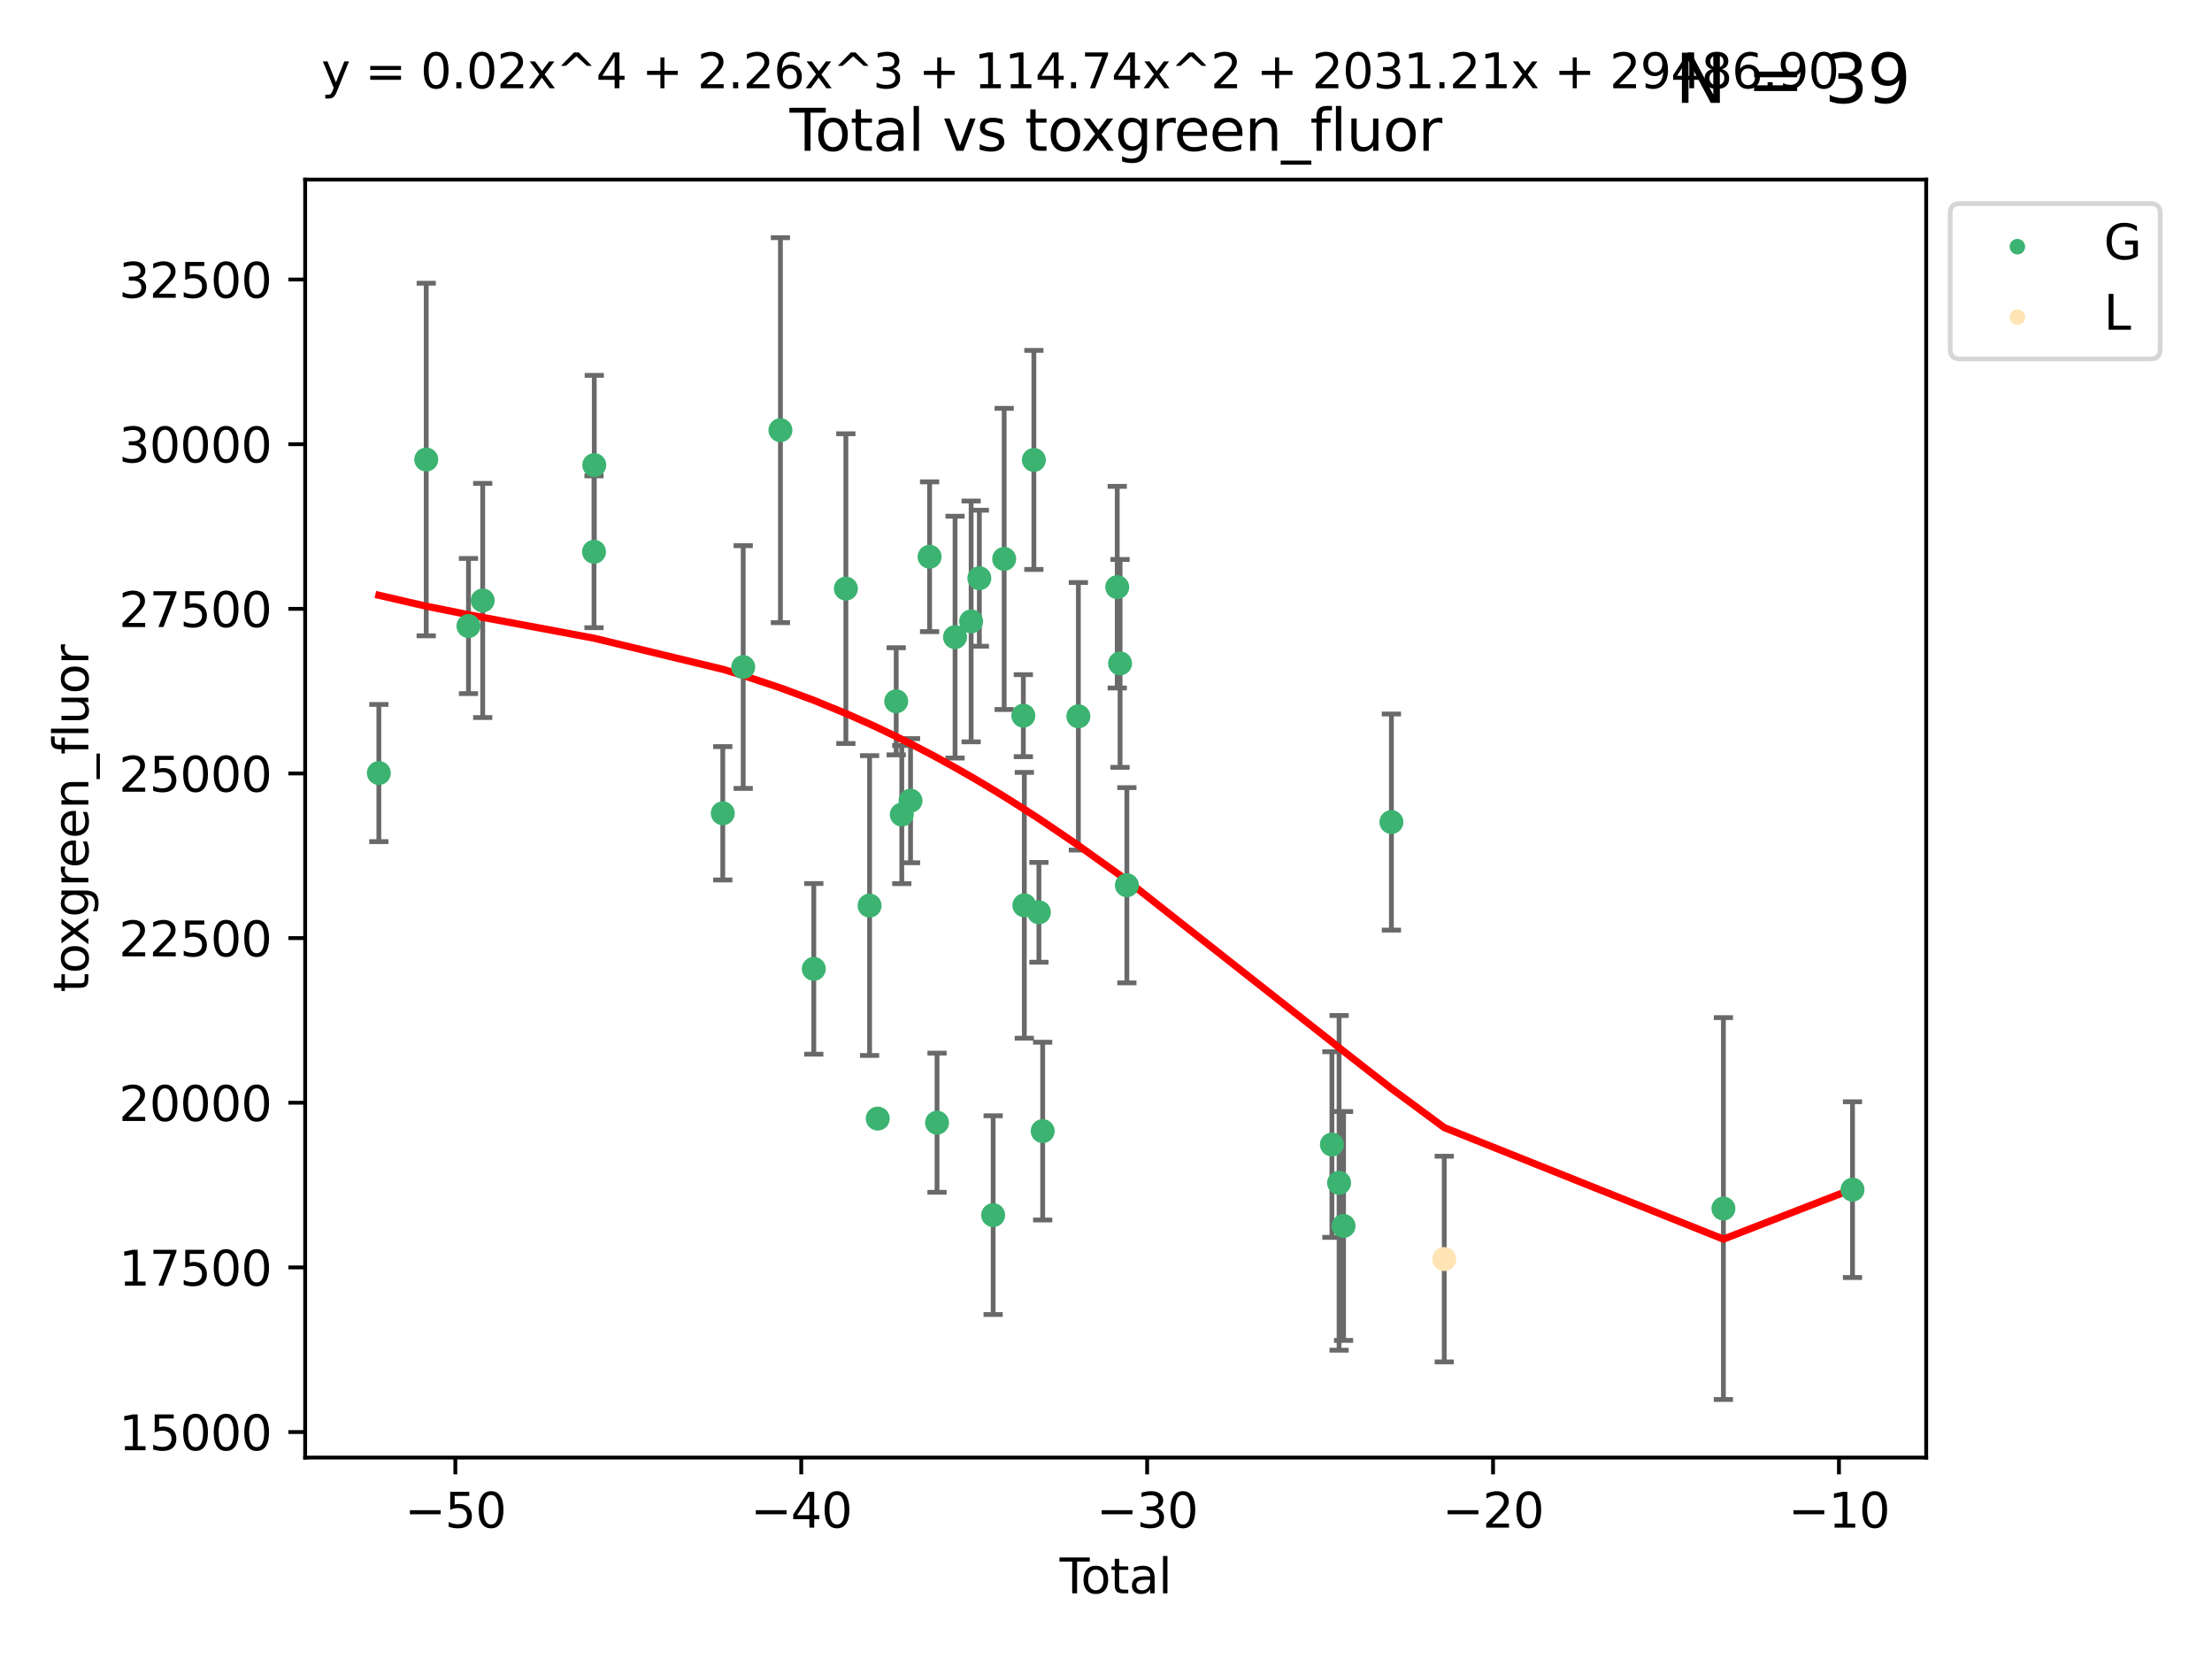 <?xml version="1.0" encoding="utf-8" standalone="no"?>
<!DOCTYPE svg PUBLIC "-//W3C//DTD SVG 1.1//EN"
  "http://www.w3.org/Graphics/SVG/1.1/DTD/svg11.dtd">
<svg xmlns:xlink="http://www.w3.org/1999/xlink" width="460.8pt" height="345.6pt" viewBox="0 0 460.8 345.6" xmlns="http://www.w3.org/2000/svg" version="1.1">
 <defs>
  <style type="text/css">*{stroke-linejoin: round; stroke-linecap: butt}</style>
 </defs>
 <g id="figure_1">
  <g id="patch_1">
   <path d="M 0 345.6 
L 460.8 345.6 
L 460.8 0 
L 0 0 
z
" style="fill: #ffffff"/>
  </g>
  <g id="axes_1">
   <g id="patch_2">
    <path d="M 63.571 303.64 
L 401.26 303.64 
L 401.26 37.411 
L 63.571 37.411 
z
" style="fill: #ffffff"/>
   </g>
   <g id="PathCollection_1">
    <defs>
     <path id="m934b2afe01" d="M 0 1.118 
C 0.297 1.118 0.581 1 0.791 0.791 
C 1 0.581 1.118 0.297 1.118 0 
C 1.118 -0.297 1 -0.581 0.791 -0.791 
C 0.581 -1 0.297 -1.118 0 -1.118 
C -0.297 -1.118 -0.581 -1 -0.791 -0.791 
C -1 -0.581 -1.118 -0.297 -1.118 0 
C -1.118 0.297 -1 0.581 -0.791 0.791 
C -0.581 1 -0.297 1.118 0 1.118 
z
" style="stroke: #3cb371"/>
    </defs>
    <g clip-path="url(#pcce8c9f854)">
     <use xlink:href="#m934b2afe01" x="78.921" y="161.037" style="fill: #3cb371; stroke: #3cb371"/>
     <use xlink:href="#m934b2afe01" x="88.792" y="95.728" style="fill: #3cb371; stroke: #3cb371"/>
     <use xlink:href="#m934b2afe01" x="97.592" y="130.414" style="fill: #3cb371; stroke: #3cb371"/>
     <use xlink:href="#m934b2afe01" x="100.557" y="125.086" style="fill: #3cb371; stroke: #3cb371"/>
     <use xlink:href="#m934b2afe01" x="123.743" y="114.948" style="fill: #3cb371; stroke: #3cb371"/>
     <use xlink:href="#m934b2afe01" x="123.799" y="96.886" style="fill: #3cb371; stroke: #3cb371"/>
     <use xlink:href="#m934b2afe01" x="150.568" y="169.42" style="fill: #3cb371; stroke: #3cb371"/>
     <use xlink:href="#m934b2afe01" x="154.824" y="138.957" style="fill: #3cb371; stroke: #3cb371"/>
     <use xlink:href="#m934b2afe01" x="162.577" y="89.613" style="fill: #3cb371; stroke: #3cb371"/>
     <use xlink:href="#m934b2afe01" x="169.529" y="201.831" style="fill: #3cb371; stroke: #3cb371"/>
     <use xlink:href="#m934b2afe01" x="176.212" y="122.621" style="fill: #3cb371; stroke: #3cb371"/>
     <use xlink:href="#m934b2afe01" x="181.15" y="188.647" style="fill: #3cb371; stroke: #3cb371"/>
     <use xlink:href="#m934b2afe01" x="182.848" y="233.022" style="fill: #3cb371; stroke: #3cb371"/>
     <use xlink:href="#m934b2afe01" x="186.695" y="146.093" style="fill: #3cb371; stroke: #3cb371"/>
     <use xlink:href="#m934b2afe01" x="187.859" y="169.688" style="fill: #3cb371; stroke: #3cb371"/>
     <use xlink:href="#m934b2afe01" x="189.682" y="166.801" style="fill: #3cb371; stroke: #3cb371"/>
     <use xlink:href="#m934b2afe01" x="193.651" y="115.98" style="fill: #3cb371; stroke: #3cb371"/>
     <use xlink:href="#m934b2afe01" x="195.201" y="233.877" style="fill: #3cb371; stroke: #3cb371"/>
     <use xlink:href="#m934b2afe01" x="198.955" y="132.725" style="fill: #3cb371; stroke: #3cb371"/>
     <use xlink:href="#m934b2afe01" x="202.304" y="129.453" style="fill: #3cb371; stroke: #3cb371"/>
     <use xlink:href="#m934b2afe01" x="204.017" y="120.452" style="fill: #3cb371; stroke: #3cb371"/>
     <use xlink:href="#m934b2afe01" x="206.891" y="253.132" style="fill: #3cb371; stroke: #3cb371"/>
     <use xlink:href="#m934b2afe01" x="209.187" y="116.43" style="fill: #3cb371; stroke: #3cb371"/>
     <use xlink:href="#m934b2afe01" x="213.179" y="149.088" style="fill: #3cb371; stroke: #3cb371"/>
     <use xlink:href="#m934b2afe01" x="213.387" y="188.593" style="fill: #3cb371; stroke: #3cb371"/>
     <use xlink:href="#m934b2afe01" x="215.374" y="95.812" style="fill: #3cb371; stroke: #3cb371"/>
     <use xlink:href="#m934b2afe01" x="216.424" y="190.052" style="fill: #3cb371; stroke: #3cb371"/>
     <use xlink:href="#m934b2afe01" x="217.208" y="235.63" style="fill: #3cb371; stroke: #3cb371"/>
     <use xlink:href="#m934b2afe01" x="224.644" y="149.22" style="fill: #3cb371; stroke: #3cb371"/>
     <use xlink:href="#m934b2afe01" x="232.742" y="122.319" style="fill: #3cb371; stroke: #3cb371"/>
     <use xlink:href="#m934b2afe01" x="233.33" y="138.197" style="fill: #3cb371; stroke: #3cb371"/>
     <use xlink:href="#m934b2afe01" x="234.746" y="184.414" style="fill: #3cb371; stroke: #3cb371"/>
     <use xlink:href="#m934b2afe01" x="277.458" y="238.427" style="fill: #3cb371; stroke: #3cb371"/>
     <use xlink:href="#m934b2afe01" x="278.954" y="246.413" style="fill: #3cb371; stroke: #3cb371"/>
     <use xlink:href="#m934b2afe01" x="279.886" y="255.388" style="fill: #3cb371; stroke: #3cb371"/>
     <use xlink:href="#m934b2afe01" x="289.857" y="171.247" style="fill: #3cb371; stroke: #3cb371"/>
     <use xlink:href="#m934b2afe01" x="359.018" y="251.761" style="fill: #3cb371; stroke: #3cb371"/>
     <use xlink:href="#m934b2afe01" x="385.911" y="247.827" style="fill: #3cb371; stroke: #3cb371"/>
    </g>
   </g>
   <g id="PathCollection_2">
    <defs>
     <path id="m3e8681dd88" d="M 0 1.118 
C 0.297 1.118 0.581 1 0.791 0.791 
C 1 0.581 1.118 0.297 1.118 0 
C 1.118 -0.297 1 -0.581 0.791 -0.791 
C 0.581 -1 0.297 -1.118 0 -1.118 
C -0.297 -1.118 -0.581 -1 -0.791 -0.791 
C -1 -0.581 -1.118 -0.297 -1.118 0 
C -1.118 0.297 -1 0.581 -0.791 0.791 
C -0.581 1 -0.297 1.118 0 1.118 
z
" style="stroke: #ffe4b5"/>
    </defs>
    <g clip-path="url(#pcce8c9f854)">
     <use xlink:href="#m3e8681dd88" x="300.863" y="262.288" style="fill: #ffe4b5; stroke: #ffe4b5"/>
    </g>
   </g>
   <g id="matplotlib.axis_1">
    <g id="xtick_1">
     <g id="line2d_1">
      <defs>
       <path id="m31c452b7e3" d="M 0 0 
L 0 3.5 
" style="stroke: #000000; stroke-width: 0.8"/>
      </defs>
      <g>
       <use xlink:href="#m31c452b7e3" x="94.856" y="303.64" style="stroke: #000000; stroke-width: 0.8"/>
      </g>
     </g>
     <g id="text_1">
      <!-- −50 -->
      <g transform="translate(84.304 318.238)scale(0.1 -0.1)">
       <defs>
        <path id="DejaVuSans-2212" d="M 678 2272 
L 4684 2272 
L 4684 1741 
L 678 1741 
L 678 2272 
z
" transform="scale(0.016)"/>
        <path id="DejaVuSans-35" d="M 691 4666 
L 3169 4666 
L 3169 4134 
L 1269 4134 
L 1269 2991 
Q 1406 3038 1543 3061 
Q 1681 3084 1819 3084 
Q 2600 3084 3056 2656 
Q 3513 2228 3513 1497 
Q 3513 744 3044 326 
Q 2575 -91 1722 -91 
Q 1428 -91 1123 -41 
Q 819 9 494 109 
L 494 744 
Q 775 591 1075 516 
Q 1375 441 1709 441 
Q 2250 441 2565 725 
Q 2881 1009 2881 1497 
Q 2881 1984 2565 2268 
Q 2250 2553 1709 2553 
Q 1456 2553 1204 2497 
Q 953 2441 691 2322 
L 691 4666 
z
" transform="scale(0.016)"/>
        <path id="DejaVuSans-30" d="M 2034 4250 
Q 1547 4250 1301 3770 
Q 1056 3291 1056 2328 
Q 1056 1369 1301 889 
Q 1547 409 2034 409 
Q 2525 409 2770 889 
Q 3016 1369 3016 2328 
Q 3016 3291 2770 3770 
Q 2525 4250 2034 4250 
z
M 2034 4750 
Q 2819 4750 3233 4129 
Q 3647 3509 3647 2328 
Q 3647 1150 3233 529 
Q 2819 -91 2034 -91 
Q 1250 -91 836 529 
Q 422 1150 422 2328 
Q 422 3509 836 4129 
Q 1250 4750 2034 4750 
z
" transform="scale(0.016)"/>
       </defs>
       <use xlink:href="#DejaVuSans-2212"/>
       <use xlink:href="#DejaVuSans-35" x="83.789"/>
       <use xlink:href="#DejaVuSans-30" x="147.412"/>
      </g>
     </g>
    </g>
    <g id="xtick_2">
     <g id="line2d_2">
      <g>
       <use xlink:href="#m31c452b7e3" x="166.914" y="303.64" style="stroke: #000000; stroke-width: 0.8"/>
      </g>
     </g>
     <g id="text_2">
      <!-- −40 -->
      <g transform="translate(156.361 318.238)scale(0.1 -0.1)">
       <defs>
        <path id="DejaVuSans-34" d="M 2419 4116 
L 825 1625 
L 2419 1625 
L 2419 4116 
z
M 2253 4666 
L 3047 4666 
L 3047 1625 
L 3713 1625 
L 3713 1100 
L 3047 1100 
L 3047 0 
L 2419 0 
L 2419 1100 
L 313 1100 
L 313 1709 
L 2253 4666 
z
" transform="scale(0.016)"/>
       </defs>
       <use xlink:href="#DejaVuSans-2212"/>
       <use xlink:href="#DejaVuSans-34" x="83.789"/>
       <use xlink:href="#DejaVuSans-30" x="147.412"/>
      </g>
     </g>
    </g>
    <g id="xtick_3">
     <g id="line2d_3">
      <g>
       <use xlink:href="#m31c452b7e3" x="238.971" y="303.64" style="stroke: #000000; stroke-width: 0.8"/>
      </g>
     </g>
     <g id="text_3">
      <!-- −30 -->
      <g transform="translate(228.419 318.238)scale(0.1 -0.1)">
       <defs>
        <path id="DejaVuSans-33" d="M 2597 2516 
Q 3050 2419 3304 2112 
Q 3559 1806 3559 1356 
Q 3559 666 3084 287 
Q 2609 -91 1734 -91 
Q 1441 -91 1130 -33 
Q 819 25 488 141 
L 488 750 
Q 750 597 1062 519 
Q 1375 441 1716 441 
Q 2309 441 2620 675 
Q 2931 909 2931 1356 
Q 2931 1769 2642 2001 
Q 2353 2234 1838 2234 
L 1294 2234 
L 1294 2753 
L 1863 2753 
Q 2328 2753 2575 2939 
Q 2822 3125 2822 3475 
Q 2822 3834 2567 4026 
Q 2313 4219 1838 4219 
Q 1578 4219 1281 4162 
Q 984 4106 628 3988 
L 628 4550 
Q 988 4650 1302 4700 
Q 1616 4750 1894 4750 
Q 2613 4750 3031 4423 
Q 3450 4097 3450 3541 
Q 3450 3153 3228 2886 
Q 3006 2619 2597 2516 
z
" transform="scale(0.016)"/>
       </defs>
       <use xlink:href="#DejaVuSans-2212"/>
       <use xlink:href="#DejaVuSans-33" x="83.789"/>
       <use xlink:href="#DejaVuSans-30" x="147.412"/>
      </g>
     </g>
    </g>
    <g id="xtick_4">
     <g id="line2d_4">
      <g>
       <use xlink:href="#m31c452b7e3" x="311.029" y="303.64" style="stroke: #000000; stroke-width: 0.8"/>
      </g>
     </g>
     <g id="text_4">
      <!-- −20 -->
      <g transform="translate(300.476 318.238)scale(0.1 -0.1)">
       <defs>
        <path id="DejaVuSans-32" d="M 1228 531 
L 3431 531 
L 3431 0 
L 469 0 
L 469 531 
Q 828 903 1448 1529 
Q 2069 2156 2228 2338 
Q 2531 2678 2651 2914 
Q 2772 3150 2772 3378 
Q 2772 3750 2511 3984 
Q 2250 4219 1831 4219 
Q 1534 4219 1204 4116 
Q 875 4013 500 3803 
L 500 4441 
Q 881 4594 1212 4672 
Q 1544 4750 1819 4750 
Q 2544 4750 2975 4387 
Q 3406 4025 3406 3419 
Q 3406 3131 3298 2873 
Q 3191 2616 2906 2266 
Q 2828 2175 2409 1742 
Q 1991 1309 1228 531 
z
" transform="scale(0.016)"/>
       </defs>
       <use xlink:href="#DejaVuSans-2212"/>
       <use xlink:href="#DejaVuSans-32" x="83.789"/>
       <use xlink:href="#DejaVuSans-30" x="147.412"/>
      </g>
     </g>
    </g>
    <g id="xtick_5">
     <g id="line2d_5">
      <g>
       <use xlink:href="#m31c452b7e3" x="383.086" y="303.64" style="stroke: #000000; stroke-width: 0.8"/>
      </g>
     </g>
     <g id="text_5">
      <!-- −10 -->
      <g transform="translate(372.534 318.238)scale(0.1 -0.1)">
       <defs>
        <path id="DejaVuSans-31" d="M 794 531 
L 1825 531 
L 1825 4091 
L 703 3866 
L 703 4441 
L 1819 4666 
L 2450 4666 
L 2450 531 
L 3481 531 
L 3481 0 
L 794 0 
L 794 531 
z
" transform="scale(0.016)"/>
       </defs>
       <use xlink:href="#DejaVuSans-2212"/>
       <use xlink:href="#DejaVuSans-31" x="83.789"/>
       <use xlink:href="#DejaVuSans-30" x="147.412"/>
      </g>
     </g>
    </g>
    <g id="text_6">
     <!-- Total -->
     <g transform="translate(220.739 331.917)scale(0.1 -0.1)">
      <defs>
       <path id="DejaVuSans-54" d="M -19 4666 
L 3928 4666 
L 3928 4134 
L 2272 4134 
L 2272 0 
L 1638 0 
L 1638 4134 
L -19 4134 
L -19 4666 
z
" transform="scale(0.016)"/>
       <path id="DejaVuSans-6f" d="M 1959 3097 
Q 1497 3097 1228 2736 
Q 959 2375 959 1747 
Q 959 1119 1226 758 
Q 1494 397 1959 397 
Q 2419 397 2687 759 
Q 2956 1122 2956 1747 
Q 2956 2369 2687 2733 
Q 2419 3097 1959 3097 
z
M 1959 3584 
Q 2709 3584 3137 3096 
Q 3566 2609 3566 1747 
Q 3566 888 3137 398 
Q 2709 -91 1959 -91 
Q 1206 -91 779 398 
Q 353 888 353 1747 
Q 353 2609 779 3096 
Q 1206 3584 1959 3584 
z
" transform="scale(0.016)"/>
       <path id="DejaVuSans-74" d="M 1172 4494 
L 1172 3500 
L 2356 3500 
L 2356 3053 
L 1172 3053 
L 1172 1153 
Q 1172 725 1289 603 
Q 1406 481 1766 481 
L 2356 481 
L 2356 0 
L 1766 0 
Q 1100 0 847 248 
Q 594 497 594 1153 
L 594 3053 
L 172 3053 
L 172 3500 
L 594 3500 
L 594 4494 
L 1172 4494 
z
" transform="scale(0.016)"/>
       <path id="DejaVuSans-61" d="M 2194 1759 
Q 1497 1759 1228 1600 
Q 959 1441 959 1056 
Q 959 750 1161 570 
Q 1363 391 1709 391 
Q 2188 391 2477 730 
Q 2766 1069 2766 1631 
L 2766 1759 
L 2194 1759 
z
M 3341 1997 
L 3341 0 
L 2766 0 
L 2766 531 
Q 2569 213 2275 61 
Q 1981 -91 1556 -91 
Q 1019 -91 701 211 
Q 384 513 384 1019 
Q 384 1609 779 1909 
Q 1175 2209 1959 2209 
L 2766 2209 
L 2766 2266 
Q 2766 2663 2505 2880 
Q 2244 3097 1772 3097 
Q 1472 3097 1187 3025 
Q 903 2953 641 2809 
L 641 3341 
Q 956 3463 1253 3523 
Q 1550 3584 1831 3584 
Q 2591 3584 2966 3190 
Q 3341 2797 3341 1997 
z
" transform="scale(0.016)"/>
       <path id="DejaVuSans-6c" d="M 603 4863 
L 1178 4863 
L 1178 0 
L 603 0 
L 603 4863 
z
" transform="scale(0.016)"/>
      </defs>
      <use xlink:href="#DejaVuSans-54"/>
      <use xlink:href="#DejaVuSans-6f" x="44.084"/>
      <use xlink:href="#DejaVuSans-74" x="105.266"/>
      <use xlink:href="#DejaVuSans-61" x="144.475"/>
      <use xlink:href="#DejaVuSans-6c" x="205.754"/>
     </g>
    </g>
   </g>
   <g id="matplotlib.axis_2">
    <g id="ytick_1">
     <g id="line2d_6">
      <defs>
       <path id="m1f8aaf18a5" d="M 0 0 
L -3.5 0 
" style="stroke: #000000; stroke-width: 0.8"/>
      </defs>
      <g>
       <use xlink:href="#m1f8aaf18a5" x="63.571" y="298.319" style="stroke: #000000; stroke-width: 0.8"/>
      </g>
     </g>
     <g id="text_7">
      <!-- 15000 -->
      <g transform="translate(24.759 302.118)scale(0.1 -0.1)">
       <use xlink:href="#DejaVuSans-31"/>
       <use xlink:href="#DejaVuSans-35" x="63.623"/>
       <use xlink:href="#DejaVuSans-30" x="127.246"/>
       <use xlink:href="#DejaVuSans-30" x="190.869"/>
       <use xlink:href="#DejaVuSans-30" x="254.492"/>
      </g>
     </g>
    </g>
    <g id="ytick_2">
     <g id="line2d_7">
      <g>
       <use xlink:href="#m1f8aaf18a5" x="63.571" y="264.021" style="stroke: #000000; stroke-width: 0.8"/>
      </g>
     </g>
     <g id="text_8">
      <!-- 17500 -->
      <g transform="translate(24.759 267.82)scale(0.1 -0.1)">
       <defs>
        <path id="DejaVuSans-37" d="M 525 4666 
L 3525 4666 
L 3525 4397 
L 1831 0 
L 1172 0 
L 2766 4134 
L 525 4134 
L 525 4666 
z
" transform="scale(0.016)"/>
       </defs>
       <use xlink:href="#DejaVuSans-31"/>
       <use xlink:href="#DejaVuSans-37" x="63.623"/>
       <use xlink:href="#DejaVuSans-35" x="127.246"/>
       <use xlink:href="#DejaVuSans-30" x="190.869"/>
       <use xlink:href="#DejaVuSans-30" x="254.492"/>
      </g>
     </g>
    </g>
    <g id="ytick_3">
     <g id="line2d_8">
      <g>
       <use xlink:href="#m1f8aaf18a5" x="63.571" y="229.722" style="stroke: #000000; stroke-width: 0.8"/>
      </g>
     </g>
     <g id="text_9">
      <!-- 20000 -->
      <g transform="translate(24.759 233.522)scale(0.1 -0.1)">
       <use xlink:href="#DejaVuSans-32"/>
       <use xlink:href="#DejaVuSans-30" x="63.623"/>
       <use xlink:href="#DejaVuSans-30" x="127.246"/>
       <use xlink:href="#DejaVuSans-30" x="190.869"/>
       <use xlink:href="#DejaVuSans-30" x="254.492"/>
      </g>
     </g>
    </g>
    <g id="ytick_4">
     <g id="line2d_9">
      <g>
       <use xlink:href="#m1f8aaf18a5" x="63.571" y="195.424" style="stroke: #000000; stroke-width: 0.8"/>
      </g>
     </g>
     <g id="text_10">
      <!-- 22500 -->
      <g transform="translate(24.759 199.223)scale(0.1 -0.1)">
       <use xlink:href="#DejaVuSans-32"/>
       <use xlink:href="#DejaVuSans-32" x="63.623"/>
       <use xlink:href="#DejaVuSans-35" x="127.246"/>
       <use xlink:href="#DejaVuSans-30" x="190.869"/>
       <use xlink:href="#DejaVuSans-30" x="254.492"/>
      </g>
     </g>
    </g>
    <g id="ytick_5">
     <g id="line2d_10">
      <g>
       <use xlink:href="#m1f8aaf18a5" x="63.571" y="161.126" style="stroke: #000000; stroke-width: 0.8"/>
      </g>
     </g>
     <g id="text_11">
      <!-- 25000 -->
      <g transform="translate(24.759 164.925)scale(0.1 -0.1)">
       <use xlink:href="#DejaVuSans-32"/>
       <use xlink:href="#DejaVuSans-35" x="63.623"/>
       <use xlink:href="#DejaVuSans-30" x="127.246"/>
       <use xlink:href="#DejaVuSans-30" x="190.869"/>
       <use xlink:href="#DejaVuSans-30" x="254.492"/>
      </g>
     </g>
    </g>
    <g id="ytick_6">
     <g id="line2d_11">
      <g>
       <use xlink:href="#m1f8aaf18a5" x="63.571" y="126.828" style="stroke: #000000; stroke-width: 0.8"/>
      </g>
     </g>
     <g id="text_12">
      <!-- 27500 -->
      <g transform="translate(24.759 130.627)scale(0.1 -0.1)">
       <use xlink:href="#DejaVuSans-32"/>
       <use xlink:href="#DejaVuSans-37" x="63.623"/>
       <use xlink:href="#DejaVuSans-35" x="127.246"/>
       <use xlink:href="#DejaVuSans-30" x="190.869"/>
       <use xlink:href="#DejaVuSans-30" x="254.492"/>
      </g>
     </g>
    </g>
    <g id="ytick_7">
     <g id="line2d_12">
      <g>
       <use xlink:href="#m1f8aaf18a5" x="63.571" y="92.53" style="stroke: #000000; stroke-width: 0.8"/>
      </g>
     </g>
     <g id="text_13">
      <!-- 30000 -->
      <g transform="translate(24.759 96.329)scale(0.1 -0.1)">
       <use xlink:href="#DejaVuSans-33"/>
       <use xlink:href="#DejaVuSans-30" x="63.623"/>
       <use xlink:href="#DejaVuSans-30" x="127.246"/>
       <use xlink:href="#DejaVuSans-30" x="190.869"/>
       <use xlink:href="#DejaVuSans-30" x="254.492"/>
      </g>
     </g>
    </g>
    <g id="ytick_8">
     <g id="line2d_13">
      <g>
       <use xlink:href="#m1f8aaf18a5" x="63.571" y="58.231" style="stroke: #000000; stroke-width: 0.8"/>
      </g>
     </g>
     <g id="text_14">
      <!-- 32500 -->
      <g transform="translate(24.759 62.031)scale(0.1 -0.1)">
       <use xlink:href="#DejaVuSans-33"/>
       <use xlink:href="#DejaVuSans-32" x="63.623"/>
       <use xlink:href="#DejaVuSans-35" x="127.246"/>
       <use xlink:href="#DejaVuSans-30" x="190.869"/>
       <use xlink:href="#DejaVuSans-30" x="254.492"/>
      </g>
     </g>
    </g>
    <g id="text_15">
     <!-- toxgreen_fluor -->
     <g transform="translate(18.401 206.72)rotate(-90)scale(0.1 -0.1)">
      <defs>
       <path id="DejaVuSans-78" d="M 3513 3500 
L 2247 1797 
L 3578 0 
L 2900 0 
L 1881 1375 
L 863 0 
L 184 0 
L 1544 1831 
L 300 3500 
L 978 3500 
L 1906 2253 
L 2834 3500 
L 3513 3500 
z
" transform="scale(0.016)"/>
       <path id="DejaVuSans-67" d="M 2906 1791 
Q 2906 2416 2648 2759 
Q 2391 3103 1925 3103 
Q 1463 3103 1205 2759 
Q 947 2416 947 1791 
Q 947 1169 1205 825 
Q 1463 481 1925 481 
Q 2391 481 2648 825 
Q 2906 1169 2906 1791 
z
M 3481 434 
Q 3481 -459 3084 -895 
Q 2688 -1331 1869 -1331 
Q 1566 -1331 1297 -1286 
Q 1028 -1241 775 -1147 
L 775 -588 
Q 1028 -725 1275 -790 
Q 1522 -856 1778 -856 
Q 2344 -856 2625 -561 
Q 2906 -266 2906 331 
L 2906 616 
Q 2728 306 2450 153 
Q 2172 0 1784 0 
Q 1141 0 747 490 
Q 353 981 353 1791 
Q 353 2603 747 3093 
Q 1141 3584 1784 3584 
Q 2172 3584 2450 3431 
Q 2728 3278 2906 2969 
L 2906 3500 
L 3481 3500 
L 3481 434 
z
" transform="scale(0.016)"/>
       <path id="DejaVuSans-72" d="M 2631 2963 
Q 2534 3019 2420 3045 
Q 2306 3072 2169 3072 
Q 1681 3072 1420 2755 
Q 1159 2438 1159 1844 
L 1159 0 
L 581 0 
L 581 3500 
L 1159 3500 
L 1159 2956 
Q 1341 3275 1631 3429 
Q 1922 3584 2338 3584 
Q 2397 3584 2469 3576 
Q 2541 3569 2628 3553 
L 2631 2963 
z
" transform="scale(0.016)"/>
       <path id="DejaVuSans-65" d="M 3597 1894 
L 3597 1613 
L 953 1613 
Q 991 1019 1311 708 
Q 1631 397 2203 397 
Q 2534 397 2845 478 
Q 3156 559 3463 722 
L 3463 178 
Q 3153 47 2828 -22 
Q 2503 -91 2169 -91 
Q 1331 -91 842 396 
Q 353 884 353 1716 
Q 353 2575 817 3079 
Q 1281 3584 2069 3584 
Q 2775 3584 3186 3129 
Q 3597 2675 3597 1894 
z
M 3022 2063 
Q 3016 2534 2758 2815 
Q 2500 3097 2075 3097 
Q 1594 3097 1305 2825 
Q 1016 2553 972 2059 
L 3022 2063 
z
" transform="scale(0.016)"/>
       <path id="DejaVuSans-6e" d="M 3513 2113 
L 3513 0 
L 2938 0 
L 2938 2094 
Q 2938 2591 2744 2837 
Q 2550 3084 2163 3084 
Q 1697 3084 1428 2787 
Q 1159 2491 1159 1978 
L 1159 0 
L 581 0 
L 581 3500 
L 1159 3500 
L 1159 2956 
Q 1366 3272 1645 3428 
Q 1925 3584 2291 3584 
Q 2894 3584 3203 3211 
Q 3513 2838 3513 2113 
z
" transform="scale(0.016)"/>
       <path id="DejaVuSans-5f" d="M 3263 -1063 
L 3263 -1509 
L -63 -1509 
L -63 -1063 
L 3263 -1063 
z
" transform="scale(0.016)"/>
       <path id="DejaVuSans-66" d="M 2375 4863 
L 2375 4384 
L 1825 4384 
Q 1516 4384 1395 4259 
Q 1275 4134 1275 3809 
L 1275 3500 
L 2222 3500 
L 2222 3053 
L 1275 3053 
L 1275 0 
L 697 0 
L 697 3053 
L 147 3053 
L 147 3500 
L 697 3500 
L 697 3744 
Q 697 4328 969 4595 
Q 1241 4863 1831 4863 
L 2375 4863 
z
" transform="scale(0.016)"/>
       <path id="DejaVuSans-75" d="M 544 1381 
L 544 3500 
L 1119 3500 
L 1119 1403 
Q 1119 906 1312 657 
Q 1506 409 1894 409 
Q 2359 409 2629 706 
Q 2900 1003 2900 1516 
L 2900 3500 
L 3475 3500 
L 3475 0 
L 2900 0 
L 2900 538 
Q 2691 219 2414 64 
Q 2138 -91 1772 -91 
Q 1169 -91 856 284 
Q 544 659 544 1381 
z
M 1991 3584 
L 1991 3584 
z
" transform="scale(0.016)"/>
      </defs>
      <use xlink:href="#DejaVuSans-74"/>
      <use xlink:href="#DejaVuSans-6f" x="39.209"/>
      <use xlink:href="#DejaVuSans-78" x="97.266"/>
      <use xlink:href="#DejaVuSans-67" x="156.445"/>
      <use xlink:href="#DejaVuSans-72" x="219.922"/>
      <use xlink:href="#DejaVuSans-65" x="258.785"/>
      <use xlink:href="#DejaVuSans-65" x="320.309"/>
      <use xlink:href="#DejaVuSans-6e" x="381.832"/>
      <use xlink:href="#DejaVuSans-5f" x="445.211"/>
      <use xlink:href="#DejaVuSans-66" x="495.211"/>
      <use xlink:href="#DejaVuSans-6c" x="530.416"/>
      <use xlink:href="#DejaVuSans-75" x="558.199"/>
      <use xlink:href="#DejaVuSans-6f" x="621.578"/>
      <use xlink:href="#DejaVuSans-72" x="682.76"/>
     </g>
    </g>
   </g>
   <g id="LineCollection_1">
    <path d="M 78.921 175.325 
L 78.921 146.749 
" clip-path="url(#pcce8c9f854)" style="fill: none; stroke: #696969"/>
    <path d="M 88.792 132.454 
L 88.792 59.001 
" clip-path="url(#pcce8c9f854)" style="fill: none; stroke: #696969"/>
    <path d="M 97.592 144.492 
L 97.592 116.337 
" clip-path="url(#pcce8c9f854)" style="fill: none; stroke: #696969"/>
    <path d="M 100.557 149.474 
L 100.557 100.697 
" clip-path="url(#pcce8c9f854)" style="fill: none; stroke: #696969"/>
    <path d="M 123.743 130.762 
L 123.743 99.134 
" clip-path="url(#pcce8c9f854)" style="fill: none; stroke: #696969"/>
    <path d="M 123.799 115.578 
L 123.799 78.194 
" clip-path="url(#pcce8c9f854)" style="fill: none; stroke: #696969"/>
    <path d="M 150.568 183.314 
L 150.568 155.527 
" clip-path="url(#pcce8c9f854)" style="fill: none; stroke: #696969"/>
    <path d="M 154.824 164.24 
L 154.824 113.674 
" clip-path="url(#pcce8c9f854)" style="fill: none; stroke: #696969"/>
    <path d="M 162.577 129.714 
L 162.577 49.513 
" clip-path="url(#pcce8c9f854)" style="fill: none; stroke: #696969"/>
    <path d="M 169.529 219.606 
L 169.529 184.055 
" clip-path="url(#pcce8c9f854)" style="fill: none; stroke: #696969"/>
    <path d="M 176.212 154.886 
L 176.212 90.356 
" clip-path="url(#pcce8c9f854)" style="fill: none; stroke: #696969"/>
    <path d="M 181.15 219.875 
L 181.15 157.419 
" clip-path="url(#pcce8c9f854)" style="fill: none; stroke: #696969"/>
    <path d="M 182.848 234.048 
L 182.848 231.995 
" clip-path="url(#pcce8c9f854)" style="fill: none; stroke: #696969"/>
    <path d="M 186.695 157.25 
L 186.695 134.935 
" clip-path="url(#pcce8c9f854)" style="fill: none; stroke: #696969"/>
    <path d="M 187.859 184.08 
L 187.859 155.296 
" clip-path="url(#pcce8c9f854)" style="fill: none; stroke: #696969"/>
    <path d="M 189.682 179.732 
L 189.682 153.87 
" clip-path="url(#pcce8c9f854)" style="fill: none; stroke: #696969"/>
    <path d="M 193.651 131.58 
L 193.651 100.381 
" clip-path="url(#pcce8c9f854)" style="fill: none; stroke: #696969"/>
    <path d="M 195.201 248.371 
L 195.201 219.383 
" clip-path="url(#pcce8c9f854)" style="fill: none; stroke: #696969"/>
    <path d="M 198.955 157.913 
L 198.955 107.537 
" clip-path="url(#pcce8c9f854)" style="fill: none; stroke: #696969"/>
    <path d="M 202.304 154.542 
L 202.304 104.365 
" clip-path="url(#pcce8c9f854)" style="fill: none; stroke: #696969"/>
    <path d="M 204.017 134.621 
L 204.017 106.283 
" clip-path="url(#pcce8c9f854)" style="fill: none; stroke: #696969"/>
    <path d="M 206.891 273.834 
L 206.891 232.43 
" clip-path="url(#pcce8c9f854)" style="fill: none; stroke: #696969"/>
    <path d="M 209.187 147.8 
L 209.187 85.06 
" clip-path="url(#pcce8c9f854)" style="fill: none; stroke: #696969"/>
    <path d="M 213.179 157.63 
L 213.179 140.545 
" clip-path="url(#pcce8c9f854)" style="fill: none; stroke: #696969"/>
    <path d="M 213.387 216.278 
L 213.387 160.908 
" clip-path="url(#pcce8c9f854)" style="fill: none; stroke: #696969"/>
    <path d="M 215.374 118.628 
L 215.374 72.997 
" clip-path="url(#pcce8c9f854)" style="fill: none; stroke: #696969"/>
    <path d="M 216.424 200.449 
L 216.424 179.656 
" clip-path="url(#pcce8c9f854)" style="fill: none; stroke: #696969"/>
    <path d="M 217.208 254.143 
L 217.208 217.118 
" clip-path="url(#pcce8c9f854)" style="fill: none; stroke: #696969"/>
    <path d="M 224.644 177.088 
L 224.644 121.351 
" clip-path="url(#pcce8c9f854)" style="fill: none; stroke: #696969"/>
    <path d="M 232.742 143.323 
L 232.742 101.316 
" clip-path="url(#pcce8c9f854)" style="fill: none; stroke: #696969"/>
    <path d="M 233.33 159.845 
L 233.33 116.549 
" clip-path="url(#pcce8c9f854)" style="fill: none; stroke: #696969"/>
    <path d="M 234.746 204.748 
L 234.746 164.079 
" clip-path="url(#pcce8c9f854)" style="fill: none; stroke: #696969"/>
    <path d="M 277.458 257.764 
L 277.458 219.089 
" clip-path="url(#pcce8c9f854)" style="fill: none; stroke: #696969"/>
    <path d="M 278.954 281.274 
L 278.954 211.552 
" clip-path="url(#pcce8c9f854)" style="fill: none; stroke: #696969"/>
    <path d="M 279.886 279.231 
L 279.886 231.545 
" clip-path="url(#pcce8c9f854)" style="fill: none; stroke: #696969"/>
    <path d="M 289.857 193.758 
L 289.857 148.737 
" clip-path="url(#pcce8c9f854)" style="fill: none; stroke: #696969"/>
    <path d="M 359.018 291.539 
L 359.018 211.984 
" clip-path="url(#pcce8c9f854)" style="fill: none; stroke: #696969"/>
    <path d="M 385.911 266.135 
L 385.911 229.519 
" clip-path="url(#pcce8c9f854)" style="fill: none; stroke: #696969"/>
   </g>
   <g id="line2d_14">
    <defs>
     <path id="m60697f2c71" d="M 2 0 
L -2 -0 
" style="stroke: #696969"/>
    </defs>
    <g clip-path="url(#pcce8c9f854)">
     <use xlink:href="#m60697f2c71" x="78.921" y="175.325" style="fill: #696969; stroke: #696969"/>
     <use xlink:href="#m60697f2c71" x="88.792" y="132.454" style="fill: #696969; stroke: #696969"/>
     <use xlink:href="#m60697f2c71" x="97.592" y="144.492" style="fill: #696969; stroke: #696969"/>
     <use xlink:href="#m60697f2c71" x="100.557" y="149.474" style="fill: #696969; stroke: #696969"/>
     <use xlink:href="#m60697f2c71" x="123.743" y="130.762" style="fill: #696969; stroke: #696969"/>
     <use xlink:href="#m60697f2c71" x="123.799" y="115.578" style="fill: #696969; stroke: #696969"/>
     <use xlink:href="#m60697f2c71" x="150.568" y="183.314" style="fill: #696969; stroke: #696969"/>
     <use xlink:href="#m60697f2c71" x="154.824" y="164.24" style="fill: #696969; stroke: #696969"/>
     <use xlink:href="#m60697f2c71" x="162.577" y="129.714" style="fill: #696969; stroke: #696969"/>
     <use xlink:href="#m60697f2c71" x="169.529" y="219.606" style="fill: #696969; stroke: #696969"/>
     <use xlink:href="#m60697f2c71" x="176.212" y="154.886" style="fill: #696969; stroke: #696969"/>
     <use xlink:href="#m60697f2c71" x="181.15" y="219.875" style="fill: #696969; stroke: #696969"/>
     <use xlink:href="#m60697f2c71" x="182.848" y="234.048" style="fill: #696969; stroke: #696969"/>
     <use xlink:href="#m60697f2c71" x="186.695" y="157.25" style="fill: #696969; stroke: #696969"/>
     <use xlink:href="#m60697f2c71" x="187.859" y="184.08" style="fill: #696969; stroke: #696969"/>
     <use xlink:href="#m60697f2c71" x="189.682" y="179.732" style="fill: #696969; stroke: #696969"/>
     <use xlink:href="#m60697f2c71" x="193.651" y="131.58" style="fill: #696969; stroke: #696969"/>
     <use xlink:href="#m60697f2c71" x="195.201" y="248.371" style="fill: #696969; stroke: #696969"/>
     <use xlink:href="#m60697f2c71" x="198.955" y="157.913" style="fill: #696969; stroke: #696969"/>
     <use xlink:href="#m60697f2c71" x="202.304" y="154.542" style="fill: #696969; stroke: #696969"/>
     <use xlink:href="#m60697f2c71" x="204.017" y="134.621" style="fill: #696969; stroke: #696969"/>
     <use xlink:href="#m60697f2c71" x="206.891" y="273.834" style="fill: #696969; stroke: #696969"/>
     <use xlink:href="#m60697f2c71" x="209.187" y="147.8" style="fill: #696969; stroke: #696969"/>
     <use xlink:href="#m60697f2c71" x="213.179" y="157.63" style="fill: #696969; stroke: #696969"/>
     <use xlink:href="#m60697f2c71" x="213.387" y="216.278" style="fill: #696969; stroke: #696969"/>
     <use xlink:href="#m60697f2c71" x="215.374" y="118.628" style="fill: #696969; stroke: #696969"/>
     <use xlink:href="#m60697f2c71" x="216.424" y="200.449" style="fill: #696969; stroke: #696969"/>
     <use xlink:href="#m60697f2c71" x="217.208" y="254.143" style="fill: #696969; stroke: #696969"/>
     <use xlink:href="#m60697f2c71" x="224.644" y="177.088" style="fill: #696969; stroke: #696969"/>
     <use xlink:href="#m60697f2c71" x="232.742" y="143.323" style="fill: #696969; stroke: #696969"/>
     <use xlink:href="#m60697f2c71" x="233.33" y="159.845" style="fill: #696969; stroke: #696969"/>
     <use xlink:href="#m60697f2c71" x="234.746" y="204.748" style="fill: #696969; stroke: #696969"/>
     <use xlink:href="#m60697f2c71" x="277.458" y="257.764" style="fill: #696969; stroke: #696969"/>
     <use xlink:href="#m60697f2c71" x="278.954" y="281.274" style="fill: #696969; stroke: #696969"/>
     <use xlink:href="#m60697f2c71" x="279.886" y="279.231" style="fill: #696969; stroke: #696969"/>
     <use xlink:href="#m60697f2c71" x="289.857" y="193.758" style="fill: #696969; stroke: #696969"/>
     <use xlink:href="#m60697f2c71" x="359.018" y="291.539" style="fill: #696969; stroke: #696969"/>
     <use xlink:href="#m60697f2c71" x="385.911" y="266.135" style="fill: #696969; stroke: #696969"/>
    </g>
   </g>
   <g id="line2d_15">
    <g clip-path="url(#pcce8c9f854)">
     <use xlink:href="#m60697f2c71" x="78.921" y="146.749" style="fill: #696969; stroke: #696969"/>
     <use xlink:href="#m60697f2c71" x="88.792" y="59.001" style="fill: #696969; stroke: #696969"/>
     <use xlink:href="#m60697f2c71" x="97.592" y="116.337" style="fill: #696969; stroke: #696969"/>
     <use xlink:href="#m60697f2c71" x="100.557" y="100.697" style="fill: #696969; stroke: #696969"/>
     <use xlink:href="#m60697f2c71" x="123.743" y="99.134" style="fill: #696969; stroke: #696969"/>
     <use xlink:href="#m60697f2c71" x="123.799" y="78.194" style="fill: #696969; stroke: #696969"/>
     <use xlink:href="#m60697f2c71" x="150.568" y="155.527" style="fill: #696969; stroke: #696969"/>
     <use xlink:href="#m60697f2c71" x="154.824" y="113.674" style="fill: #696969; stroke: #696969"/>
     <use xlink:href="#m60697f2c71" x="162.577" y="49.513" style="fill: #696969; stroke: #696969"/>
     <use xlink:href="#m60697f2c71" x="169.529" y="184.055" style="fill: #696969; stroke: #696969"/>
     <use xlink:href="#m60697f2c71" x="176.212" y="90.356" style="fill: #696969; stroke: #696969"/>
     <use xlink:href="#m60697f2c71" x="181.15" y="157.419" style="fill: #696969; stroke: #696969"/>
     <use xlink:href="#m60697f2c71" x="182.848" y="231.995" style="fill: #696969; stroke: #696969"/>
     <use xlink:href="#m60697f2c71" x="186.695" y="134.935" style="fill: #696969; stroke: #696969"/>
     <use xlink:href="#m60697f2c71" x="187.859" y="155.296" style="fill: #696969; stroke: #696969"/>
     <use xlink:href="#m60697f2c71" x="189.682" y="153.87" style="fill: #696969; stroke: #696969"/>
     <use xlink:href="#m60697f2c71" x="193.651" y="100.381" style="fill: #696969; stroke: #696969"/>
     <use xlink:href="#m60697f2c71" x="195.201" y="219.383" style="fill: #696969; stroke: #696969"/>
     <use xlink:href="#m60697f2c71" x="198.955" y="107.537" style="fill: #696969; stroke: #696969"/>
     <use xlink:href="#m60697f2c71" x="202.304" y="104.365" style="fill: #696969; stroke: #696969"/>
     <use xlink:href="#m60697f2c71" x="204.017" y="106.283" style="fill: #696969; stroke: #696969"/>
     <use xlink:href="#m60697f2c71" x="206.891" y="232.43" style="fill: #696969; stroke: #696969"/>
     <use xlink:href="#m60697f2c71" x="209.187" y="85.06" style="fill: #696969; stroke: #696969"/>
     <use xlink:href="#m60697f2c71" x="213.179" y="140.545" style="fill: #696969; stroke: #696969"/>
     <use xlink:href="#m60697f2c71" x="213.387" y="160.908" style="fill: #696969; stroke: #696969"/>
     <use xlink:href="#m60697f2c71" x="215.374" y="72.997" style="fill: #696969; stroke: #696969"/>
     <use xlink:href="#m60697f2c71" x="216.424" y="179.656" style="fill: #696969; stroke: #696969"/>
     <use xlink:href="#m60697f2c71" x="217.208" y="217.118" style="fill: #696969; stroke: #696969"/>
     <use xlink:href="#m60697f2c71" x="224.644" y="121.351" style="fill: #696969; stroke: #696969"/>
     <use xlink:href="#m60697f2c71" x="232.742" y="101.316" style="fill: #696969; stroke: #696969"/>
     <use xlink:href="#m60697f2c71" x="233.33" y="116.549" style="fill: #696969; stroke: #696969"/>
     <use xlink:href="#m60697f2c71" x="234.746" y="164.079" style="fill: #696969; stroke: #696969"/>
     <use xlink:href="#m60697f2c71" x="277.458" y="219.089" style="fill: #696969; stroke: #696969"/>
     <use xlink:href="#m60697f2c71" x="278.954" y="211.552" style="fill: #696969; stroke: #696969"/>
     <use xlink:href="#m60697f2c71" x="279.886" y="231.545" style="fill: #696969; stroke: #696969"/>
     <use xlink:href="#m60697f2c71" x="289.857" y="148.737" style="fill: #696969; stroke: #696969"/>
     <use xlink:href="#m60697f2c71" x="359.018" y="211.984" style="fill: #696969; stroke: #696969"/>
     <use xlink:href="#m60697f2c71" x="385.911" y="229.519" style="fill: #696969; stroke: #696969"/>
    </g>
   </g>
   <g id="LineCollection_2">
    <path d="M 300.863 283.711 
L 300.863 240.865 
" clip-path="url(#pcce8c9f854)" style="fill: none; stroke: #696969"/>
   </g>
   <g id="line2d_16">
    <g clip-path="url(#pcce8c9f854)">
     <use xlink:href="#m60697f2c71" x="300.863" y="283.711" style="fill: #696969; stroke: #696969"/>
    </g>
   </g>
   <g id="line2d_17">
    <g clip-path="url(#pcce8c9f854)">
     <use xlink:href="#m60697f2c71" x="300.863" y="240.865" style="fill: #696969; stroke: #696969"/>
    </g>
   </g>
   <g id="line2d_18">
    <path d="M 78.921 124.008 
L 88.792 126.285 
L 97.592 128.049 
L 100.557 128.609 
L 123.743 132.954 
L 123.799 132.965 
L 150.568 139.425 
L 154.824 140.716 
L 162.577 143.299 
L 169.529 145.886 
L 176.212 148.625 
L 181.15 150.814 
L 182.848 151.6 
L 186.695 153.442 
L 187.859 154.016 
L 189.682 154.932 
L 193.651 156.994 
L 195.201 157.824 
L 198.955 159.892 
L 202.304 161.805 
L 204.017 162.808 
L 206.891 164.528 
L 209.187 165.935 
L 213.179 168.45 
L 213.387 168.583 
L 215.374 169.868 
L 216.424 170.556 
L 217.208 171.073 
L 224.644 176.126 
L 232.742 181.917 
L 233.33 182.347 
L 234.746 183.391 
L 277.458 217.056 
L 278.954 218.248 
L 279.886 218.988 
L 289.857 226.768 
L 300.863 234.901 
L 359.018 258.135 
L 385.911 247.702 
" clip-path="url(#pcce8c9f854)" style="fill: none; stroke: #ff0000; stroke-width: 1.5; stroke-linecap: square"/>
   </g>
   <g id="line2d_19">
    <defs>
     <path id="mc213ac3288" d="M 0 2 
C 0.53 2 1.039 1.789 1.414 1.414 
C 1.789 1.039 2 0.53 2 0 
C 2 -0.53 1.789 -1.039 1.414 -1.414 
C 1.039 -1.789 0.53 -2 0 -2 
C -0.53 -2 -1.039 -1.789 -1.414 -1.414 
C -1.789 -1.039 -2 -0.53 -2 0 
C -2 0.53 -1.789 1.039 -1.414 1.414 
C -1.039 1.789 -0.53 2 0 2 
z
" style="stroke: #3cb371"/>
    </defs>
    <g clip-path="url(#pcce8c9f854)">
     <use xlink:href="#mc213ac3288" x="78.921" y="161.037" style="fill: #3cb371; stroke: #3cb371"/>
     <use xlink:href="#mc213ac3288" x="88.792" y="95.728" style="fill: #3cb371; stroke: #3cb371"/>
     <use xlink:href="#mc213ac3288" x="97.592" y="130.414" style="fill: #3cb371; stroke: #3cb371"/>
     <use xlink:href="#mc213ac3288" x="100.557" y="125.086" style="fill: #3cb371; stroke: #3cb371"/>
     <use xlink:href="#mc213ac3288" x="123.743" y="114.948" style="fill: #3cb371; stroke: #3cb371"/>
     <use xlink:href="#mc213ac3288" x="123.799" y="96.886" style="fill: #3cb371; stroke: #3cb371"/>
     <use xlink:href="#mc213ac3288" x="150.568" y="169.42" style="fill: #3cb371; stroke: #3cb371"/>
     <use xlink:href="#mc213ac3288" x="154.824" y="138.957" style="fill: #3cb371; stroke: #3cb371"/>
     <use xlink:href="#mc213ac3288" x="162.577" y="89.613" style="fill: #3cb371; stroke: #3cb371"/>
     <use xlink:href="#mc213ac3288" x="169.529" y="201.831" style="fill: #3cb371; stroke: #3cb371"/>
     <use xlink:href="#mc213ac3288" x="176.212" y="122.621" style="fill: #3cb371; stroke: #3cb371"/>
     <use xlink:href="#mc213ac3288" x="181.15" y="188.647" style="fill: #3cb371; stroke: #3cb371"/>
     <use xlink:href="#mc213ac3288" x="182.848" y="233.022" style="fill: #3cb371; stroke: #3cb371"/>
     <use xlink:href="#mc213ac3288" x="186.695" y="146.093" style="fill: #3cb371; stroke: #3cb371"/>
     <use xlink:href="#mc213ac3288" x="187.859" y="169.688" style="fill: #3cb371; stroke: #3cb371"/>
     <use xlink:href="#mc213ac3288" x="189.682" y="166.801" style="fill: #3cb371; stroke: #3cb371"/>
     <use xlink:href="#mc213ac3288" x="193.651" y="115.98" style="fill: #3cb371; stroke: #3cb371"/>
     <use xlink:href="#mc213ac3288" x="195.201" y="233.877" style="fill: #3cb371; stroke: #3cb371"/>
     <use xlink:href="#mc213ac3288" x="198.955" y="132.725" style="fill: #3cb371; stroke: #3cb371"/>
     <use xlink:href="#mc213ac3288" x="202.304" y="129.453" style="fill: #3cb371; stroke: #3cb371"/>
     <use xlink:href="#mc213ac3288" x="204.017" y="120.452" style="fill: #3cb371; stroke: #3cb371"/>
     <use xlink:href="#mc213ac3288" x="206.891" y="253.132" style="fill: #3cb371; stroke: #3cb371"/>
     <use xlink:href="#mc213ac3288" x="209.187" y="116.43" style="fill: #3cb371; stroke: #3cb371"/>
     <use xlink:href="#mc213ac3288" x="213.179" y="149.088" style="fill: #3cb371; stroke: #3cb371"/>
     <use xlink:href="#mc213ac3288" x="213.387" y="188.593" style="fill: #3cb371; stroke: #3cb371"/>
     <use xlink:href="#mc213ac3288" x="215.374" y="95.812" style="fill: #3cb371; stroke: #3cb371"/>
     <use xlink:href="#mc213ac3288" x="216.424" y="190.052" style="fill: #3cb371; stroke: #3cb371"/>
     <use xlink:href="#mc213ac3288" x="217.208" y="235.63" style="fill: #3cb371; stroke: #3cb371"/>
     <use xlink:href="#mc213ac3288" x="224.644" y="149.22" style="fill: #3cb371; stroke: #3cb371"/>
     <use xlink:href="#mc213ac3288" x="232.742" y="122.319" style="fill: #3cb371; stroke: #3cb371"/>
     <use xlink:href="#mc213ac3288" x="233.33" y="138.197" style="fill: #3cb371; stroke: #3cb371"/>
     <use xlink:href="#mc213ac3288" x="234.746" y="184.414" style="fill: #3cb371; stroke: #3cb371"/>
     <use xlink:href="#mc213ac3288" x="277.458" y="238.427" style="fill: #3cb371; stroke: #3cb371"/>
     <use xlink:href="#mc213ac3288" x="278.954" y="246.413" style="fill: #3cb371; stroke: #3cb371"/>
     <use xlink:href="#mc213ac3288" x="279.886" y="255.388" style="fill: #3cb371; stroke: #3cb371"/>
     <use xlink:href="#mc213ac3288" x="289.857" y="171.247" style="fill: #3cb371; stroke: #3cb371"/>
     <use xlink:href="#mc213ac3288" x="359.018" y="251.761" style="fill: #3cb371; stroke: #3cb371"/>
     <use xlink:href="#mc213ac3288" x="385.911" y="247.827" style="fill: #3cb371; stroke: #3cb371"/>
    </g>
   </g>
   <g id="line2d_20">
    <defs>
     <path id="m1f1df0bba0" d="M 0 2 
C 0.53 2 1.039 1.789 1.414 1.414 
C 1.789 1.039 2 0.53 2 0 
C 2 -0.53 1.789 -1.039 1.414 -1.414 
C 1.039 -1.789 0.53 -2 0 -2 
C -0.53 -2 -1.039 -1.789 -1.414 -1.414 
C -1.789 -1.039 -2 -0.53 -2 0 
C -2 0.53 -1.789 1.039 -1.414 1.414 
C -1.039 1.789 -0.53 2 0 2 
z
" style="stroke: #ffe4b5"/>
    </defs>
    <g clip-path="url(#pcce8c9f854)">
     <use xlink:href="#m1f1df0bba0" x="300.863" y="262.288" style="fill: #ffe4b5; stroke: #ffe4b5"/>
    </g>
   </g>
   <g id="patch_3">
    <path d="M 63.571 303.64 
L 63.571 37.411 
" style="fill: none; stroke: #000000; stroke-width: 0.8; stroke-linejoin: miter; stroke-linecap: square"/>
   </g>
   <g id="patch_4">
    <path d="M 401.26 303.64 
L 401.26 37.411 
" style="fill: none; stroke: #000000; stroke-width: 0.8; stroke-linejoin: miter; stroke-linecap: square"/>
   </g>
   <g id="patch_5">
    <path d="M 63.571 303.64 
L 401.26 303.64 
" style="fill: none; stroke: #000000; stroke-width: 0.8; stroke-linejoin: miter; stroke-linecap: square"/>
   </g>
   <g id="patch_6">
    <path d="M 63.571 37.411 
L 401.26 37.411 
" style="fill: none; stroke: #000000; stroke-width: 0.8; stroke-linejoin: miter; stroke-linecap: square"/>
   </g>
   <g id="text_16">
    <!-- N = 39 -->
    <g transform="translate(348.964 21.426)scale(0.14 -0.14)">
     <defs>
      <path id="DejaVuSans-4e" d="M 628 4666 
L 1478 4666 
L 3547 763 
L 3547 4666 
L 4159 4666 
L 4159 0 
L 3309 0 
L 1241 3903 
L 1241 0 
L 628 0 
L 628 4666 
z
" transform="scale(0.016)"/>
      <path id="DejaVuSans-20" transform="scale(0.016)"/>
      <path id="DejaVuSans-3d" d="M 678 2906 
L 4684 2906 
L 4684 2381 
L 678 2381 
L 678 2906 
z
M 678 1631 
L 4684 1631 
L 4684 1100 
L 678 1100 
L 678 1631 
z
" transform="scale(0.016)"/>
      <path id="DejaVuSans-39" d="M 703 97 
L 703 672 
Q 941 559 1184 500 
Q 1428 441 1663 441 
Q 2288 441 2617 861 
Q 2947 1281 2994 2138 
Q 2813 1869 2534 1725 
Q 2256 1581 1919 1581 
Q 1219 1581 811 2004 
Q 403 2428 403 3163 
Q 403 3881 828 4315 
Q 1253 4750 1959 4750 
Q 2769 4750 3195 4129 
Q 3622 3509 3622 2328 
Q 3622 1225 3098 567 
Q 2575 -91 1691 -91 
Q 1453 -91 1209 -44 
Q 966 3 703 97 
z
M 1959 2075 
Q 2384 2075 2632 2365 
Q 2881 2656 2881 3163 
Q 2881 3666 2632 3958 
Q 2384 4250 1959 4250 
Q 1534 4250 1286 3958 
Q 1038 3666 1038 3163 
Q 1038 2656 1286 2365 
Q 1534 2075 1959 2075 
z
" transform="scale(0.016)"/>
     </defs>
     <use xlink:href="#DejaVuSans-4e"/>
     <use xlink:href="#DejaVuSans-20" x="74.805"/>
     <use xlink:href="#DejaVuSans-3d" x="106.592"/>
     <use xlink:href="#DejaVuSans-20" x="190.381"/>
     <use xlink:href="#DejaVuSans-33" x="222.168"/>
     <use xlink:href="#DejaVuSans-39" x="285.791"/>
    </g>
   </g>
   <g id="text_17">
    <!-- y = 0.02x^4 + 2.26x^3 + 114.74x^2 + 2031.21x + 29486.90 -->
    <g transform="translate(66.948 18.387)scale(0.1 -0.1)">
     <defs>
      <path id="DejaVuSans-79" d="M 2059 -325 
Q 1816 -950 1584 -1140 
Q 1353 -1331 966 -1331 
L 506 -1331 
L 506 -850 
L 844 -850 
Q 1081 -850 1212 -737 
Q 1344 -625 1503 -206 
L 1606 56 
L 191 3500 
L 800 3500 
L 1894 763 
L 2988 3500 
L 3597 3500 
L 2059 -325 
z
" transform="scale(0.016)"/>
      <path id="DejaVuSans-2e" d="M 684 794 
L 1344 794 
L 1344 0 
L 684 0 
L 684 794 
z
" transform="scale(0.016)"/>
      <path id="DejaVuSans-5e" d="M 2988 4666 
L 4684 2925 
L 4056 2925 
L 2681 4159 
L 1306 2925 
L 678 2925 
L 2375 4666 
L 2988 4666 
z
" transform="scale(0.016)"/>
      <path id="DejaVuSans-2b" d="M 2944 4013 
L 2944 2272 
L 4684 2272 
L 4684 1741 
L 2944 1741 
L 2944 0 
L 2419 0 
L 2419 1741 
L 678 1741 
L 678 2272 
L 2419 2272 
L 2419 4013 
L 2944 4013 
z
" transform="scale(0.016)"/>
      <path id="DejaVuSans-36" d="M 2113 2584 
Q 1688 2584 1439 2293 
Q 1191 2003 1191 1497 
Q 1191 994 1439 701 
Q 1688 409 2113 409 
Q 2538 409 2786 701 
Q 3034 994 3034 1497 
Q 3034 2003 2786 2293 
Q 2538 2584 2113 2584 
z
M 3366 4563 
L 3366 3988 
Q 3128 4100 2886 4159 
Q 2644 4219 2406 4219 
Q 1781 4219 1451 3797 
Q 1122 3375 1075 2522 
Q 1259 2794 1537 2939 
Q 1816 3084 2150 3084 
Q 2853 3084 3261 2657 
Q 3669 2231 3669 1497 
Q 3669 778 3244 343 
Q 2819 -91 2113 -91 
Q 1303 -91 875 529 
Q 447 1150 447 2328 
Q 447 3434 972 4092 
Q 1497 4750 2381 4750 
Q 2619 4750 2861 4703 
Q 3103 4656 3366 4563 
z
" transform="scale(0.016)"/>
      <path id="DejaVuSans-38" d="M 2034 2216 
Q 1584 2216 1326 1975 
Q 1069 1734 1069 1313 
Q 1069 891 1326 650 
Q 1584 409 2034 409 
Q 2484 409 2743 651 
Q 3003 894 3003 1313 
Q 3003 1734 2745 1975 
Q 2488 2216 2034 2216 
z
M 1403 2484 
Q 997 2584 770 2862 
Q 544 3141 544 3541 
Q 544 4100 942 4425 
Q 1341 4750 2034 4750 
Q 2731 4750 3128 4425 
Q 3525 4100 3525 3541 
Q 3525 3141 3298 2862 
Q 3072 2584 2669 2484 
Q 3125 2378 3379 2068 
Q 3634 1759 3634 1313 
Q 3634 634 3220 271 
Q 2806 -91 2034 -91 
Q 1263 -91 848 271 
Q 434 634 434 1313 
Q 434 1759 690 2068 
Q 947 2378 1403 2484 
z
M 1172 3481 
Q 1172 3119 1398 2916 
Q 1625 2713 2034 2713 
Q 2441 2713 2670 2916 
Q 2900 3119 2900 3481 
Q 2900 3844 2670 4047 
Q 2441 4250 2034 4250 
Q 1625 4250 1398 4047 
Q 1172 3844 1172 3481 
z
" transform="scale(0.016)"/>
     </defs>
     <use xlink:href="#DejaVuSans-79"/>
     <use xlink:href="#DejaVuSans-20" x="59.18"/>
     <use xlink:href="#DejaVuSans-3d" x="90.967"/>
     <use xlink:href="#DejaVuSans-20" x="174.756"/>
     <use xlink:href="#DejaVuSans-30" x="206.543"/>
     <use xlink:href="#DejaVuSans-2e" x="270.166"/>
     <use xlink:href="#DejaVuSans-30" x="301.953"/>
     <use xlink:href="#DejaVuSans-32" x="365.576"/>
     <use xlink:href="#DejaVuSans-78" x="429.199"/>
     <use xlink:href="#DejaVuSans-5e" x="488.379"/>
     <use xlink:href="#DejaVuSans-34" x="572.168"/>
     <use xlink:href="#DejaVuSans-20" x="635.791"/>
     <use xlink:href="#DejaVuSans-2b" x="667.578"/>
     <use xlink:href="#DejaVuSans-20" x="751.367"/>
     <use xlink:href="#DejaVuSans-32" x="783.154"/>
     <use xlink:href="#DejaVuSans-2e" x="846.777"/>
     <use xlink:href="#DejaVuSans-32" x="878.564"/>
     <use xlink:href="#DejaVuSans-36" x="942.188"/>
     <use xlink:href="#DejaVuSans-78" x="1005.811"/>
     <use xlink:href="#DejaVuSans-5e" x="1064.99"/>
     <use xlink:href="#DejaVuSans-33" x="1148.779"/>
     <use xlink:href="#DejaVuSans-20" x="1212.402"/>
     <use xlink:href="#DejaVuSans-2b" x="1244.189"/>
     <use xlink:href="#DejaVuSans-20" x="1327.979"/>
     <use xlink:href="#DejaVuSans-31" x="1359.766"/>
     <use xlink:href="#DejaVuSans-31" x="1423.389"/>
     <use xlink:href="#DejaVuSans-34" x="1487.012"/>
     <use xlink:href="#DejaVuSans-2e" x="1550.635"/>
     <use xlink:href="#DejaVuSans-37" x="1582.422"/>
     <use xlink:href="#DejaVuSans-34" x="1646.045"/>
     <use xlink:href="#DejaVuSans-78" x="1709.668"/>
     <use xlink:href="#DejaVuSans-5e" x="1768.848"/>
     <use xlink:href="#DejaVuSans-32" x="1852.637"/>
     <use xlink:href="#DejaVuSans-20" x="1916.26"/>
     <use xlink:href="#DejaVuSans-2b" x="1948.047"/>
     <use xlink:href="#DejaVuSans-20" x="2031.836"/>
     <use xlink:href="#DejaVuSans-32" x="2063.623"/>
     <use xlink:href="#DejaVuSans-30" x="2127.246"/>
     <use xlink:href="#DejaVuSans-33" x="2190.869"/>
     <use xlink:href="#DejaVuSans-31" x="2254.492"/>
     <use xlink:href="#DejaVuSans-2e" x="2318.115"/>
     <use xlink:href="#DejaVuSans-32" x="2349.902"/>
     <use xlink:href="#DejaVuSans-31" x="2413.525"/>
     <use xlink:href="#DejaVuSans-78" x="2477.148"/>
     <use xlink:href="#DejaVuSans-20" x="2536.328"/>
     <use xlink:href="#DejaVuSans-2b" x="2568.115"/>
     <use xlink:href="#DejaVuSans-20" x="2651.904"/>
     <use xlink:href="#DejaVuSans-32" x="2683.691"/>
     <use xlink:href="#DejaVuSans-39" x="2747.314"/>
     <use xlink:href="#DejaVuSans-34" x="2810.938"/>
     <use xlink:href="#DejaVuSans-38" x="2874.561"/>
     <use xlink:href="#DejaVuSans-36" x="2938.184"/>
     <use xlink:href="#DejaVuSans-2e" x="3001.807"/>
     <use xlink:href="#DejaVuSans-39" x="3033.594"/>
     <use xlink:href="#DejaVuSans-30" x="3097.217"/>
    </g>
   </g>
   <g id="text_18">
    <!-- Total vs toxgreen_fluor -->
    <g transform="translate(164.48 31.411)scale(0.12 -0.12)">
     <defs>
      <path id="DejaVuSans-76" d="M 191 3500 
L 800 3500 
L 1894 563 
L 2988 3500 
L 3597 3500 
L 2284 0 
L 1503 0 
L 191 3500 
z
" transform="scale(0.016)"/>
      <path id="DejaVuSans-73" d="M 2834 3397 
L 2834 2853 
Q 2591 2978 2328 3040 
Q 2066 3103 1784 3103 
Q 1356 3103 1142 2972 
Q 928 2841 928 2578 
Q 928 2378 1081 2264 
Q 1234 2150 1697 2047 
L 1894 2003 
Q 2506 1872 2764 1633 
Q 3022 1394 3022 966 
Q 3022 478 2636 193 
Q 2250 -91 1575 -91 
Q 1294 -91 989 -36 
Q 684 19 347 128 
L 347 722 
Q 666 556 975 473 
Q 1284 391 1588 391 
Q 1994 391 2212 530 
Q 2431 669 2431 922 
Q 2431 1156 2273 1281 
Q 2116 1406 1581 1522 
L 1381 1569 
Q 847 1681 609 1914 
Q 372 2147 372 2553 
Q 372 3047 722 3315 
Q 1072 3584 1716 3584 
Q 2034 3584 2315 3537 
Q 2597 3491 2834 3397 
z
" transform="scale(0.016)"/>
     </defs>
     <use xlink:href="#DejaVuSans-54"/>
     <use xlink:href="#DejaVuSans-6f" x="44.084"/>
     <use xlink:href="#DejaVuSans-74" x="105.266"/>
     <use xlink:href="#DejaVuSans-61" x="144.475"/>
     <use xlink:href="#DejaVuSans-6c" x="205.754"/>
     <use xlink:href="#DejaVuSans-20" x="233.537"/>
     <use xlink:href="#DejaVuSans-76" x="265.324"/>
     <use xlink:href="#DejaVuSans-73" x="324.504"/>
     <use xlink:href="#DejaVuSans-20" x="376.604"/>
     <use xlink:href="#DejaVuSans-74" x="408.391"/>
     <use xlink:href="#DejaVuSans-6f" x="447.6"/>
     <use xlink:href="#DejaVuSans-78" x="505.656"/>
     <use xlink:href="#DejaVuSans-67" x="564.836"/>
     <use xlink:href="#DejaVuSans-72" x="628.312"/>
     <use xlink:href="#DejaVuSans-65" x="667.176"/>
     <use xlink:href="#DejaVuSans-65" x="728.699"/>
     <use xlink:href="#DejaVuSans-6e" x="790.223"/>
     <use xlink:href="#DejaVuSans-5f" x="853.602"/>
     <use xlink:href="#DejaVuSans-66" x="903.602"/>
     <use xlink:href="#DejaVuSans-6c" x="938.807"/>
     <use xlink:href="#DejaVuSans-75" x="966.59"/>
     <use xlink:href="#DejaVuSans-6f" x="1029.969"/>
     <use xlink:href="#DejaVuSans-72" x="1091.15"/>
    </g>
   </g>
   <g id="legend_1">
    <g id="patch_7">
     <path d="M 408.26 74.767 
L 448.008 74.767 
Q 450.008 74.767 450.008 72.767 
L 450.008 44.411 
Q 450.008 42.411 448.008 42.411 
L 408.26 42.411 
Q 406.26 42.411 406.26 44.411 
L 406.26 72.767 
Q 406.26 74.767 408.26 74.767 
z
" style="fill: #ffffff; opacity: 0.8; stroke: #cccccc; stroke-linejoin: miter"/>
    </g>
    <g id="PathCollection_3">
     <g>
      <use xlink:href="#m934b2afe01" x="420.26" y="51.385" style="fill: #3cb371; stroke: #3cb371"/>
     </g>
    </g>
    <g id="text_19">
     <!-- G -->
     <g transform="translate(438.26 54.01)scale(0.1 -0.1)">
      <defs>
       <path id="DejaVuSans-47" d="M 3809 666 
L 3809 1919 
L 2778 1919 
L 2778 2438 
L 4434 2438 
L 4434 434 
Q 4069 175 3628 42 
Q 3188 -91 2688 -91 
Q 1594 -91 976 548 
Q 359 1188 359 2328 
Q 359 3472 976 4111 
Q 1594 4750 2688 4750 
Q 3144 4750 3555 4637 
Q 3966 4525 4313 4306 
L 4313 3634 
Q 3963 3931 3569 4081 
Q 3175 4231 2741 4231 
Q 1884 4231 1454 3753 
Q 1025 3275 1025 2328 
Q 1025 1384 1454 906 
Q 1884 428 2741 428 
Q 3075 428 3337 486 
Q 3600 544 3809 666 
z
" transform="scale(0.016)"/>
      </defs>
      <use xlink:href="#DejaVuSans-47"/>
     </g>
    </g>
    <g id="PathCollection_4">
     <g>
      <use xlink:href="#m3e8681dd88" x="420.26" y="66.063" style="fill: #ffe4b5; stroke: #ffe4b5"/>
     </g>
    </g>
    <g id="text_20">
     <!-- L -->
     <g transform="translate(438.26 68.688)scale(0.1 -0.1)">
      <defs>
       <path id="DejaVuSans-4c" d="M 628 4666 
L 1259 4666 
L 1259 531 
L 3531 531 
L 3531 0 
L 628 0 
L 628 4666 
z
" transform="scale(0.016)"/>
      </defs>
      <use xlink:href="#DejaVuSans-4c"/>
     </g>
    </g>
   </g>
  </g>
 </g>
 <defs>
  <clipPath id="pcce8c9f854">
   <rect x="63.571" y="37.411" width="337.689" height="266.229"/>
  </clipPath>
 </defs>
</svg>
